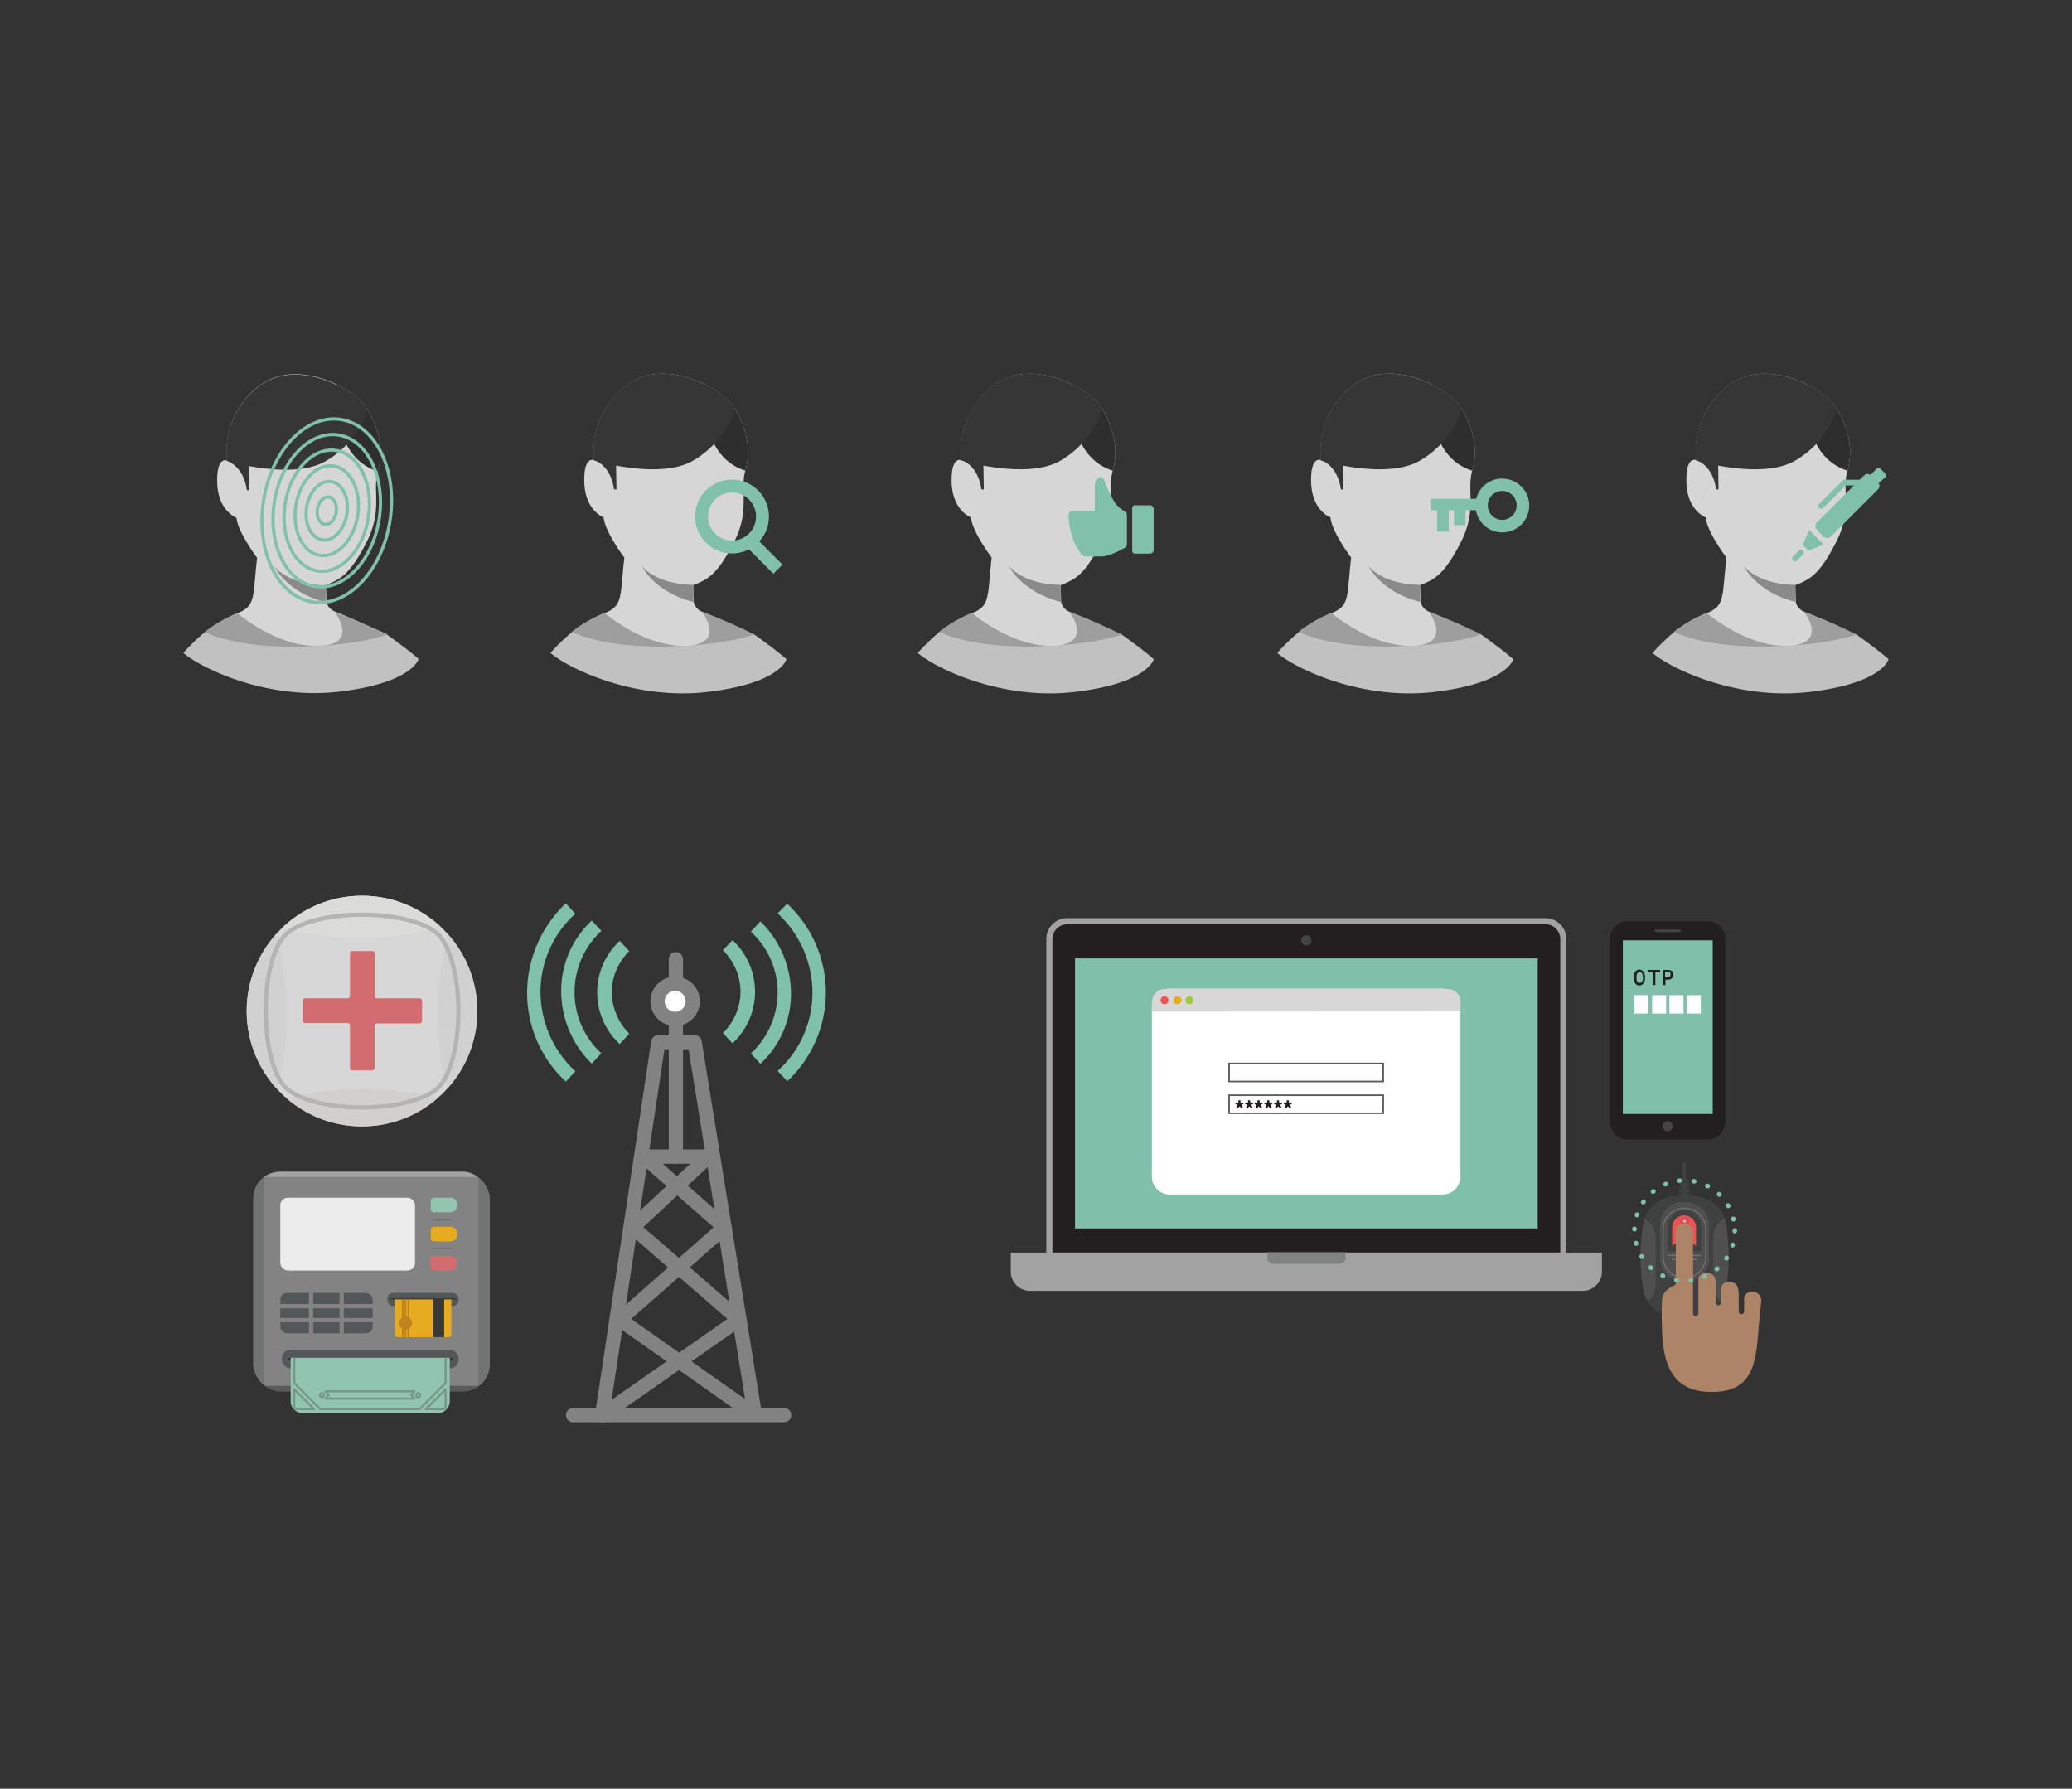 <svg id="Layer_1" data-name="Layer 1" xmlns="http://www.w3.org/2000/svg" xmlns:xlink="http://www.w3.org/1999/xlink" viewBox="0 0 482 416"><rect x="0" y="0" width="482" height="416" fill="#333333" stroke="none"/><defs><style>.cls-1,.cls-11,.cls-16,.cls-21,.cls-22,.cls-30,.cls-38,.cls-39,.cls-40,.cls-43,.cls-52,.cls-54{fill:none;}.cls-12,.cls-2{fill:#231f20;}.cls-2{stroke:#a2a2a3;stroke-width:1.42px;}.cls-11,.cls-16,.cls-2,.cls-21,.cls-30,.cls-40,.cls-43,.cls-54{stroke-miterlimit:10;}.cls-3{fill:#444445;}.cls-4{fill:#80c0aa;}.cls-5{fill:#a2a2a3;}.cls-23,.cls-6{fill:#fff;}.cls-7{fill:#d7d7d7;}.cls-8{fill:#ef5253;}.cls-9{fill:#e7ab22;}.cls-10{fill:#9fcb3a;}.cls-11{stroke:#595a5a;stroke-width:0.36px;}.cls-13{fill:#818282;}.cls-14{fill:#3f4040;}.cls-15{fill:#4f4f4f;}.cls-16{stroke:#707171;stroke-width:0.27px;}.cls-17{clip-path:url(#clip-path);}.cls-18{fill:#d94a52;}.cls-19{fill:#f6adb7;}.cls-20{fill:#ad8468;}.cls-21{stroke:#80c0aa;stroke-width:1.07px;stroke-dasharray:0.11 3.25;}.cls-21,.cls-22,.cls-23,.cls-38,.cls-52{stroke-linecap:round;}.cls-22,.cls-23{stroke:#828282;stroke-width:3.32px;}.cls-22,.cls-23,.cls-38,.cls-39{stroke-linejoin:round;}.cls-24{fill:#80c1ab;}.cls-25{fill:#d36c71;}.cls-26{clip-path:url(#clip-path-2);}.cls-27{fill:#d1d0cf;}.cls-28{fill:#dbdbda;}.cls-29{fill:#d1d1d1;}.cls-30{stroke:#b4b4b5;}.cls-31{fill:#838383;}.cls-32{clip-path:url(#clip-path-6);}.cls-33{fill:#595a5a;}.cls-34{fill:#727373;}.cls-35{fill:#545757;}.cls-36{fill:#383a3a;}.cls-37{fill:#92c5b0;}.cls-38,.cls-39{stroke:#779887;stroke-width:0.5px;}.cls-40{stroke:#727373;stroke-width:0.34px;}.cls-41{fill:#bc831e;}.cls-42{fill:#edeced;}.cls-43{stroke:#838383;}.cls-44{fill:#c1c1c1;}.cls-45{fill:#d6d6d6;}.cls-46{fill:#8a8a8a;}.cls-47{fill:#363636;}.cls-48{clip-path:url(#clip-path-7);}.cls-49{fill:#2e2e2e;}.cls-50{fill:#686868;}.cls-51{fill:#9e9e9e;}.cls-52,.cls-54{stroke:#81c1ab;}.cls-52{stroke-miterlimit:10;stroke-width:0.75px;}.cls-53{clip-path:url(#clip-path-9);}.cls-54{stroke-width:3px;}.cls-55{clip-path:url(#clip-path-11);}.cls-56{fill:#81c1ab;}.cls-57{clip-path:url(#clip-path-13);}.cls-58{clip-path:url(#clip-path-15);}</style><clipPath id="clip-path"><path class="cls-1" d="M394.23,306.26h-4.7a7.79,7.79,0,0,1-7.14-5.63,46.9,46.9,0,0,1,0-16.79,7.78,7.78,0,0,1,7.14-5.62h4.7a7.78,7.78,0,0,1,7.13,5.62,46.9,46.9,0,0,1,0,16.79C400.69,303.82,397.17,306.26,394.23,306.26Z"/></clipPath><clipPath id="clip-path-2"><circle class="cls-1" cx="84.21" cy="235.14" r="26.82"/></clipPath><clipPath id="clip-path-6"><rect class="cls-1" x="58.94" y="272.5" width="54.96" height="51.07" rx="6.23"/></clipPath><clipPath id="clip-path-7"><path class="cls-1" d="M78.45,89.62s-2.06,16.31,9.41,20l4.7-.69-.92-19.27-13.2,0Z"/></clipPath><clipPath id="clip-path-9"><path class="cls-1" d="M163.93,89.39s-2.06,16.36,9.44,20.07l4.72-.69-.92-19.33-13.24,0Z"/></clipPath><clipPath id="clip-path-11"><path class="cls-1" d="M249.39,89.39s-2.06,16.36,9.44,20.07l4.72-.69-.92-19.33-13.24,0Z"/></clipPath><clipPath id="clip-path-13"><path class="cls-1" d="M333,89.39s-2.07,16.36,9.44,20.07l4.71-.69-.91-19.33-13.24,0Z"/></clipPath><clipPath id="clip-path-15"><path class="cls-1" d="M420.3,89.39s-2.06,16.36,9.44,20.07l4.72-.69-.92-19.33Z"/></clipPath></defs><path class="cls-2" d="M363.67,292H244.11V218.44a4.16,4.16,0,0,1,4.2-4.2H359.47a4.16,4.16,0,0,1,4.2,4.2Z"/><circle class="cls-3" cx="303.89" cy="218.69" r="1.18"/><rect class="cls-4" x="250.08" y="222.89" width="107.63" height="62.8"/><path class="cls-5" d="M372.65,295.76a4.47,4.47,0,0,1-4.45,4.45H239.58a4.48,4.48,0,0,1-4.45-4.45v-4.45H372.65Z"/><path class="cls-6" d="M335.54,277.8H272.16a4.16,4.16,0,0,1-4.2-4.2V234.14a4.16,4.16,0,0,1,4.2-4.2h63.38a4.16,4.16,0,0,1,4.2,4.2V273.6A4.16,4.16,0,0,1,335.54,277.8Z"/><path class="cls-7" d="M339.74,235.23V233a3,3,0,0,0-3-3H271a3,3,0,0,0-3,3v2.27Z"/><circle class="cls-8" cx="270.9" cy="232.63" r="0.92"/><circle class="cls-9" cx="273.92" cy="232.63" r="0.92"/><circle class="cls-10" cx="276.69" cy="232.63" r="0.92"/><rect class="cls-11" x="285.92" y="247.32" width="35.85" height="4.2"/><rect class="cls-11" x="285.92" y="254.71" width="35.85" height="4.2"/><path class="cls-12" d="M287.6,257.48l.26-.51-.51-.25.09-.33.58.08.09-.59h.42l.08.59.59-.08.08.33-.5.25.33.51-.33.25-.42-.42-.42.42Z"/><path class="cls-12" d="M289.87,257.48l.25-.51-.5-.25.08-.33.59.08.08-.59h.42l.09.59.59-.08.08.33-.5.25.33.51-.33.25-.42-.42-.42.42Z"/><path class="cls-12" d="M292.05,257.48l.26-.51-.51-.25.09-.33.58.08.09-.59H293l.08.59.59-.08.08.33-.5.25.33.51-.33.25-.42-.42-.42.42Z"/><path class="cls-12" d="M294.32,257.48l.25-.51-.5-.25.08-.33.59.08.08-.59h.42l.09.59.59-.08.08.33-.5.25.33.51-.33.25-.42-.42-.42.42Z"/><path class="cls-12" d="M296.59,257.48l.25-.51-.5-.25.08-.33.59.08.08-.59h.42l.08.59.59-.08.09.33-.51.25.34.51-.34.25-.42-.42-.42.42Z"/><path class="cls-12" d="M298.85,257.48l.26-.51-.51-.25.09-.33.58.08.09-.59h.42l.08.59.59-.08.08.33-.5.25.34.51-.34.25-.42-.42-.42.42Z"/><path class="cls-13" d="M313,292.57a1.33,1.33,0,0,1-1.34,1.35H296.17a1.33,1.33,0,0,1-1.35-1.35v-1.34H313v1.34Z"/><path class="cls-12" d="M397.17,265H378.7a4.15,4.15,0,0,1-4.2-4.19v-42.4a4.16,4.16,0,0,1,4.2-4.2h18.47a4.15,4.15,0,0,1,4.19,4.2v42.4A4.14,4.14,0,0,1,397.17,265Z"/><rect class="cls-4" x="377.52" y="218.69" width="20.9" height="40.38"/><circle class="cls-3" cx="387.93" cy="261.93" r="1.18"/><rect class="cls-3" x="384.99" y="216.17" width="5.96" height="0.59"/><path class="cls-12" d="M380,227.34c0-1.18.59-1.85,1.34-1.85s1.35.67,1.35,1.85-.59,1.85-1.35,1.85S380,228.51,380,227.34Zm2.18,0q0-1.26-.75-1.26c-.51,0-.76.42-.76,1.26s.25,1.26.76,1.26S382.22,228.09,382.22,227.34Z"/><path class="cls-12" d="M384.4,226.08h-1.09v-.5h2.86v.5h-1.09v3h-.59v-3Z"/><path class="cls-12" d="M386.76,225.58h1.17c.76,0,1.34.25,1.34,1.09a1.19,1.19,0,0,1-1.34,1.17h-.5v1.26h-.59v-3.52Zm1.09,1.67c.5,0,.75-.16.75-.67s-.25-.58-.75-.58h-.51v1.25Z"/><rect class="cls-6" x="380.21" y="231.45" width="3.27" height="4.28"/><rect class="cls-6" x="384.32" y="231.45" width="3.27" height="4.28"/><rect class="cls-6" x="388.35" y="231.45" width="3.27" height="4.28"/><rect class="cls-6" x="392.38" y="231.45" width="3.27" height="4.28"/><path class="cls-14" d="M394.23,306.26h-4.7a7.79,7.79,0,0,1-7.14-5.63,46.9,46.9,0,0,1,0-16.79,7.78,7.78,0,0,1,7.14-5.62h4.7a7.78,7.78,0,0,1,7.13,5.62,46.9,46.9,0,0,1,0,16.79C400.69,303.82,397.17,306.26,394.23,306.26Z"/><path class="cls-15" d="M392.21,298h-.67a5.41,5.41,0,0,1-5.37-5.37v-7.73a5.4,5.4,0,0,1,5.37-5.37h.67a5.41,5.41,0,0,1,5.38,5.37v7.73A5.42,5.42,0,0,1,392.21,298Z"/><path class="cls-16" d="M391.88,297.27a5,5,0,0,1-5-4.95v-7a5,5,0,0,1,9.91,0v7A5,5,0,0,1,391.88,297.27Z"/><g class="cls-17"><path class="cls-15" d="M379.79,304.07h-.67a5.41,5.41,0,0,1-5.38-5.37V288a5.41,5.41,0,0,1,5.38-5.37h.67a5.4,5.4,0,0,1,5.37,5.37V298.7A5.4,5.4,0,0,1,379.79,304.07Z"/><path class="cls-15" d="M404.64,304.07h-.76a5.4,5.4,0,0,1-5.37-5.37V288a5.4,5.4,0,0,1,5.37-5.37h.67a5.41,5.41,0,0,1,5.38,5.37V298.7A5.28,5.28,0,0,1,404.64,304.07Z"/></g><path class="cls-14" d="M388,291.06v-5.79a3.91,3.91,0,0,1,3.87-3.86h0a3.9,3.9,0,0,1,3.86,3.86v5.79Z"/><line class="cls-16" x1="388.01" y1="291.98" x2="395.65" y2="291.98"/><line class="cls-16" x1="388.94" y1="292.91" x2="394.73" y2="292.91"/><line class="cls-16" x1="389.69" y1="293.83" x2="393.98" y2="293.83"/><line class="cls-16" x1="390.62" y1="294.75" x2="393.14" y2="294.75"/><path class="cls-8" d="M389,289.72v-4.28a2.79,2.79,0,0,1,2.77-2.77h0a2.79,2.79,0,0,1,2.77,2.77v4.28Z"/><path class="cls-14" d="M389,289.72a4.29,4.29,0,0,1,2.77-1.09,3.94,3.94,0,0,1,2.77,1.09Z"/><circle class="cls-18" cx="391.88" cy="284.01" r="1.01"/><circle class="cls-19" cx="391.88" cy="284.01" r="0.34"/><path class="cls-20" d="M404.47,300.21V305a.63.63,0,0,0,1.26,0v-2.94c0-2.18,3.86-2.44,4,.5-.25,1.93-.42,3.86-.59,5.8-.67,8.06-.92,15.36-10.91,15.36-11.92.08-11.67-10.83-11.67-19.56,0-2.86.17-3.86,2.94-5.21a.55.55,0,0,0,.33-.59V286.53a2,2,0,0,1,4,0v19a.63.63,0,1,0,1.26-.08v-7.89c0-2.1,4-2.36,4,.58v4.79a.63.63,0,1,0,1.26,0v-3.19c.08-2.27,4.11-2.27,4,.5Z"/><path class="cls-14" d="M392.55,277.63a.17.17,0,1,1,0-.34h.67l-.08-.92h-.59a.17.17,0,0,1,0-.34h.5l-.08-.92h-.42a.18.18,0,0,1-.17-.17.18.18,0,0,1,.17-.17H393l-.09-.5h-2l-.08.5h.41a.18.18,0,0,1,.17.17.18.18,0,0,1-.17.17h-.41l-.09.92h.5a.17.17,0,0,1,0,.34h-.58l-.09.92h.67a.17.17,0,0,1,0,.34h-.75l-.08.59h2.93l-.08-.59Z"/><path class="cls-14" d="M392.3,274.52h-.93v-3.78a.4.4,0,0,1,.42-.42h.09a.4.4,0,0,1,.42.42Z"/><circle class="cls-21" cx="391.88" cy="286.19" r="11.67"/><polyline class="cls-22" points="140.07 329.11 153.14 242.38 161.59 242.38 175.47 328.22"/><line class="cls-22" x1="133.31" y1="329.11" x2="182.41" y2="329.11"/><polyline class="cls-22" points="140.07 329.11 171.91 306.88 147.18 285.44 164.79 268.98 149.76 268.98 168.53 285.44 144.16 306.88 173.33 327.42"/><line class="cls-22" x1="157.23" y1="268.98" x2="157.23" y2="223.08"/><circle class="cls-23" cx="157.06" cy="232.87" r="4.09"/><path class="cls-24" d="M133.66,230.73a19.4,19.4,0,0,1,6.23-14.23l-2.23-2.4a22.29,22.29,0,0,0-7.11,16.63,23.62,23.62,0,0,0,7.11,16.64l2.23-2.41A19.22,19.22,0,0,1,133.66,230.73Z"/><path class="cls-24" d="M180.9,230.73A19.4,19.4,0,0,1,174.67,245l2.22,2.41A22.18,22.18,0,0,0,184,230.91a23.46,23.46,0,0,0-7.12-16.63l-2.22,2.4A19.07,19.07,0,0,1,180.9,230.73Z"/><path class="cls-24" d="M183.12,210.18l-2.22,2.23A25.27,25.27,0,0,1,189,230.73a24.48,24.48,0,0,1-8.09,18.33l2.22,2.4a28.21,28.21,0,0,0,0-41.28Z"/><path class="cls-24" d="M142.29,230.73a13.63,13.63,0,0,1,4.09-9.52l-2.22-2.4a16.36,16.36,0,0,0,0,24l2.22-2.4A14.2,14.2,0,0,1,142.29,230.73Z"/><path class="cls-24" d="M131.62,251.55l2.22-2.4a25.3,25.3,0,0,1-8.1-18.33,24.46,24.46,0,0,1,8.1-18.32l-2.22-2.4a28.74,28.74,0,0,0-9,20.63A28.19,28.19,0,0,0,131.62,251.55Z"/><path class="cls-24" d="M172.27,230.73a13.56,13.56,0,0,1-4.1,9.52l2.23,2.4a16.36,16.36,0,0,0,0-24L168.17,221A13.6,13.6,0,0,1,172.27,230.73Z"/><circle class="cls-7" cx="84.21" cy="235.14" r="26.82"/><path class="cls-25" d="M98.18,232.77a.58.58,0,0,0-.6-.59H87.77a.57.57,0,0,1-.59-.59v-9.82a.58.58,0,0,0-.6-.59H82a.58.58,0,0,0-.59.59v9.82a.57.57,0,0,1-.59.59H71a.58.58,0,0,0-.59.59v4.57a.58.58,0,0,0,.59.59h9.82a.58.58,0,0,1,.59.6v9.81a.59.59,0,0,0,.59.6h4.57a.59.59,0,0,0,.6-.6v-9.73a.57.57,0,0,1,.59-.59h9.81a.58.58,0,0,0,.6-.59Z"/><g class="cls-26"><ellipse class="cls-27" cx="84.21" cy="262.47" rx="26.82" ry="9.22"/></g><g class="cls-26"><ellipse class="cls-28" cx="84.21" cy="208.91" rx="26.82" ry="9.22"/></g><g class="cls-26"><ellipse class="cls-29" cx="111.04" cy="235.73" rx="9.22" ry="26.82"/></g><g class="cls-26"><ellipse class="cls-29" cx="57.47" cy="235.73" rx="9.22" ry="26.82"/></g><path class="cls-30" d="M84.21,257.57c-7.95,0-15-1.87-17.77-4.66-6.17-6.17-6.17-29.45,0-35.54,2.8-2.79,9.82-4.65,17.77-4.65s15,1.86,17.77,4.65,4.66,9.82,4.66,17.77-1.86,15-4.66,17.77S92.17,257.57,84.21,257.57Z"/><rect class="cls-31" x="58.94" y="272.5" width="54.96" height="51.07" rx="6.23"/><g class="cls-32"><rect class="cls-33" x="56" y="322.3" width="60.29" height="2.98"/><rect class="cls-5" x="56" y="270.75" width="60.29" height="2.98"/><rect class="cls-34" x="56" y="270.75" width="5.41" height="54.16"/><rect class="cls-34" x="111.27" y="270.75" width="5.41" height="54.16"/></g><rect class="cls-35" x="65.58" y="313.91" width="41.11" height="4.31" rx="1.98"/><rect class="cls-36" x="66.94" y="315.77" width="38.39" height="0.58"/><path class="cls-37" d="M70.37,315.77H101.9a2.74,2.74,0,0,1,2.74,2.74v10.12a0,0,0,0,1,0,0h-37a0,0,0,0,1,0,0V318.51A2.74,2.74,0,0,1,70.37,315.77Z" transform="translate(172.26 644.4) rotate(180)"/><path class="cls-38" d="M103.27,327.72a.38.38,0,0,0,.38-.38v-4.22l-4.6,4.6Z"/><path class="cls-38" d="M68.84,327.72a.38.38,0,0,1-.38-.38v-4.22l4.6,4.6Z"/><polyline class="cls-38" points="95.69 324.42 96.38 325.27 75.72 325.27 76.42 324.42"/><polyline class="cls-38" points="76.42 324.42 75.72 323.58 96.38 323.58 95.69 324.42"/><circle class="cls-38" cx="74.89" cy="324.47" r="0.47"/><circle class="cls-38" cx="97.28" cy="324.47" r="0.47"/><polyline class="cls-39" points="103.65 315.77 103.65 321.66 97.58 327.72 74.52 327.72 68.46 321.66 68.46 315.77"/><path class="cls-37" d="M100.9,278.54h3.84a1.7,1.7,0,0,1,1.7,1.7v0a1.7,1.7,0,0,1-1.7,1.7H100.9a.69.69,0,0,1-.69-.69v-2A.69.69,0,0,1,100.9,278.54Z"/><path class="cls-9" d="M100.9,285.31h3.84a1.7,1.7,0,0,1,1.7,1.7v0a1.7,1.7,0,0,1-1.7,1.7H100.9a.69.69,0,0,1-.69-.69v-2a.69.69,0,0,1,.69-.69Z"/><path class="cls-25" d="M100.9,292.08h3.84a1.7,1.7,0,0,1,1.7,1.7v0a1.7,1.7,0,0,1-1.7,1.7H100.9a.69.69,0,0,1-.69-.69v-2a.69.69,0,0,1,.69-.69Z"/><line class="cls-40" x1="100.77" y1="283.7" x2="105.34" y2="283.7"/><line class="cls-40" x1="100.77" y1="290.37" x2="105.34" y2="290.37"/><rect class="cls-35" x="90.14" y="300.68" width="16.54" height="3.06" rx="1.29"/><rect class="cls-36" x="90.77" y="301.93" width="15.36" height="0.28"/><path class="cls-9" d="M91.88,302.21H105a0,0,0,0,1,0,0v8.08a.69.69,0,0,1-.69.69H92.57a.69.69,0,0,1-.69-.69v-8.08a0,0,0,0,1,0,0Z"/><rect class="cls-41" x="93.49" y="302.2" width="0.38" height="8.78"/><rect class="cls-41" x="94.14" y="302.2" width="0.38" height="8.78"/><rect class="cls-41" x="94.8" y="302.2" width="0.38" height="8.78"/><circle class="cls-41" cx="94.34" cy="307.7" r="1.5"/><rect class="cls-42" x="65.2" y="278.54" width="31.35" height="16.94" rx="1.77"/><rect class="cls-35" x="65.2" y="300.68" width="21.5" height="9.4" rx="1.57"/><line class="cls-43" x1="72.36" y1="299.81" x2="72.36" y2="310.98"/><line class="cls-43" x1="79.48" y1="300.31" x2="79.48" y2="311.48"/><line class="cls-43" x1="88.62" y1="303.77" x2="64.45" y2="303.77"/><line class="cls-43" x1="87.78" y1="307.02" x2="63.6" y2="307.02"/><rect class="cls-36" x="100.77" y="302.07" width="2.56" height="8.91"/><g id="Group_2455" data-name="Group 2455"><g id="Group_2453" data-name="Group 2453"><path id="Path_2321" data-name="Path 2321" class="cls-44" d="M47.66,147a49.38,49.38,0,0,0-5,4.84c4.11,3.56,19.45,11.06,36.44,9s18.27-7.59,18.27-7.59c-2.06-1.91-7.4-5.7-7.4-5.7"/><path id="Path_2322" data-name="Path 2322" class="cls-45" d="M47.66,147a32.38,32.38,0,0,1,7.58-4.38c4.34-1.74,3.52-3.75,4.57-12.88,0,0-4.52-6-4.79-9.32,0,0-4.25-1.55-4.48-8s2.28-5.3,2.28-5.3a19.09,19.09,0,0,1,7-17c8.73-7.35,22.79.09,25.67,5.07s3.75,9.64,2.42,14.29,1.19,9.23-2.69,16.72-6,8.5-9.41,9.87l.13,3.92a3.18,3.18,0,0,0,2,2.24c1.64.6,12.15,5.3,12.15,5.3-3.84,0-7.77,2.79-22,2.79S47.66,147,47.66,147"/><path id="Path_2323" data-name="Path 2323" class="cls-46" d="M75.84,140.09c-9.13-2.28-12-8.31-12-8.31,4.07,4.56,11.92,4.33,11.92,4.33Z"/><path id="Path_2324" data-name="Path 2324" class="cls-47" d="M52.78,107.2s3.84,1,4.66,6.81H58l-.1-6.07Z"/><g id="Group_2452" data-name="Group 2452"><g id="Group_2446" data-name="Group 2446"><g id="Group_2445" data-name="Group 2445"><g id="Group_2444" data-name="Group 2444"><g id="Group_2443" data-name="Group 2443"><g class="cls-48"><g id="Group_2442" data-name="Group 2442"><path id="Path_2325" data-name="Path 2325" class="cls-49" d="M47.66,147a32.38,32.38,0,0,1,7.58-4.38c4.34-1.74,3.52-3.75,4.57-12.88,0,0-4.52-6-4.79-9.32,0,0-4.25-1.55-4.48-8s2.28-5.3,2.28-5.3a19.09,19.09,0,0,1,7-17c8.73-7.35,22.79.09,25.67,5.07s3.75,9.64,2.42,14.3,1.19,9.22-2.69,16.71-6,8.5-9.41,9.87l.13,3.92a3.18,3.18,0,0,0,2,2.24c1.64.6,9.59,3.25,12.15,5.3,0,0-7.77,2.79-22,2.79S47.66,147,47.66,147"/></g></g></g></g></g></g><g id="Group_2451" data-name="Group 2451"><g id="Group_2450" data-name="Group 2450"><g id="Group_2449" data-name="Group 2449"><g id="Group_2448" data-name="Group 2448"><g class="cls-48"><g id="Group_2447" data-name="Group 2447"><path id="Path_2327" data-name="Path 2327" class="cls-50" d="M75.84,140.09c-9.13-2.28-12-8.31-12-8.31,4.07,4.56,11.92,4.33,11.92,4.33Z"/></g></g></g></g></g></g></g><path id="Path_2329" data-name="Path 2329" class="cls-47" d="M52.78,107.2a19.06,19.06,0,0,1,7-17c8.72-7.35,22.79.1,25.66,5.07a21.25,21.25,0,0,1-9.59,11.92c-7.72,4.61-23.06,0-23.06,0"/><path id="Path_2330" data-name="Path 2330" class="cls-51" d="M77.81,142.33A118.39,118.39,0,0,1,90,147.63s-7.77,2.78-22,2.78S47.62,147,47.62,147a32.42,32.42,0,0,1,7.58-4.39s9.41,8,19,7.63,3.65-7.9,3.65-7.9"/></g><g id="Group_2454" data-name="Group 2454"><ellipse id="Ellipse_316" data-name="Ellipse 316" class="cls-52" cx="76.01" cy="118.77" rx="21.47" ry="14.89" transform="translate(-52.88 175.97) rotate(-81.31)"/><ellipse id="Ellipse_317" data-name="Ellipse 317" class="cls-52" cx="76.01" cy="118.77" rx="17.82" ry="12.35" transform="translate(-52.88 175.97) rotate(-81.31)"/><ellipse id="Ellipse_318" data-name="Ellipse 318" class="cls-52" cx="76.01" cy="118.77" rx="14.17" ry="9.82" transform="translate(-52.88 175.96) rotate(-81.31)"/><ellipse id="Ellipse_319" data-name="Ellipse 319" class="cls-52" cx="76.01" cy="118.77" rx="10.51" ry="7.29" transform="translate(-52.88 175.96) rotate(-81.31)"/><ellipse id="Ellipse_320" data-name="Ellipse 320" class="cls-52" cx="76.01" cy="118.77" rx="6.86" ry="4.75" transform="translate(-52.88 175.97) rotate(-81.31)"/><ellipse id="Ellipse_321" data-name="Ellipse 321" class="cls-52" cx="76.01" cy="118.77" rx="3.21" ry="2.22" transform="translate(-52.87 175.96) rotate(-81.31)"/></g></g><g id="Group_2535" data-name="Group 2535"><g id="Group_2533" data-name="Group 2533"><g id="Group_2532" data-name="Group 2532"><path id="Path_2398" data-name="Path 2398" class="cls-44" d="M133.05,147a48.72,48.72,0,0,0-5,4.85c4.13,3.58,19.52,11.09,36.57,9.07s18.32-7.6,18.32-7.6c-2.06-1.93-7.42-5.73-7.42-5.73"/><path id="Path_2399" data-name="Path 2399" class="cls-45" d="M133.05,147a32,32,0,0,1,7.6-4.4c4.36-1.75,3.53-3.76,4.59-12.92,0,0-4.54-6-4.82-9.35,0,0-4.26-1.56-4.49-8s2.29-5.32,2.29-5.32a19.12,19.12,0,0,1,7-17c8.75-7.38,22.86.09,25.75,5.08s3.75,9.67,2.42,14.35,1.2,9.25-2.7,16.77-6,8.52-9.44,9.89l.14,3.94a3.19,3.19,0,0,0,2,2.25c1.65.59,12.19,5.31,12.19,5.31-3.85,0-7.79,2.8-22.09,2.8S133.05,147,133.05,147"/><path id="Path_2400" data-name="Path 2400" class="cls-46" d="M161.32,140c-9.17-2.29-12-8.34-12-8.34,4.08,4.58,12,4.35,12,4.35Z"/><path id="Path_2401" data-name="Path 2401" class="cls-47" d="M138.18,107s3.85,1,4.67,6.83h.55l-.09-6.1Z"/><g id="Group_2531" data-name="Group 2531"><g id="Group_2525" data-name="Group 2525"><g id="Group_2524" data-name="Group 2524"><g id="Group_2523" data-name="Group 2523"><g id="Group_2522" data-name="Group 2522"><g class="cls-53"><g id="Group_2521" data-name="Group 2521"><path id="Path_2402" data-name="Path 2402" class="cls-49" d="M133.05,147a32,32,0,0,1,7.6-4.4c4.36-1.75,3.53-3.76,4.59-12.92,0,0-4.54-6-4.82-9.35,0,0-4.26-1.56-4.49-8s2.29-5.32,2.29-5.32a19.12,19.12,0,0,1,7-17c8.75-7.38,22.86.09,25.75,5.08s3.75,9.67,2.42,14.35,1.2,9.25-2.7,16.77-6,8.52-9.44,9.89l.14,3.94a3.19,3.19,0,0,0,2,2.25c1.65.59,9.62,3.25,12.19,5.31,0,0-7.79,2.8-22.09,2.8S133.05,147,133.05,147"/></g></g></g></g></g></g><g id="Group_2530" data-name="Group 2530"><g id="Group_2529" data-name="Group 2529"><g id="Group_2528" data-name="Group 2528"><g id="Group_2527" data-name="Group 2527"><g class="cls-53"><g id="Group_2526" data-name="Group 2526"><path id="Path_2404" data-name="Path 2404" class="cls-50" d="M161.32,140c-9.17-2.29-12-8.34-12-8.34,4.08,4.58,12,4.35,12,4.35Z"/></g></g></g></g></g></g></g><path id="Path_2406" data-name="Path 2406" class="cls-47" d="M138.18,107a19.12,19.12,0,0,1,7-17c8.75-7.38,22.86.09,25.75,5.08a21.35,21.35,0,0,1-9.62,12c-7.74,4.63-23.14,0-23.14,0"/><path id="Path_2407" data-name="Path 2407" class="cls-51" d="M163.29,142.27a119.82,119.82,0,0,1,12.19,5.31s-7.79,2.8-22.09,2.8S133,146.94,133,146.94a33,33,0,0,1,7.61-4.4s9.44,8.06,19,7.65,3.67-7.92,3.67-7.92"/></g></g><g id="Group_2534" data-name="Group 2534"><circle id="Ellipse_367" data-name="Ellipse 367" class="cls-54" cx="170.29" cy="120.13" r="7.09"/><line id="Line_76" data-name="Line 76" class="cls-54" x1="174.46" y1="125.86" x2="180.97" y2="132.37"/></g></g><g id="Group_2550" data-name="Group 2550"><g id="Group_2549" data-name="Group 2549"><g id="Group_2548" data-name="Group 2548"><path id="Path_2408" data-name="Path 2408" class="cls-44" d="M218.5,147a50.77,50.77,0,0,0-5,4.85c4.12,3.58,19.52,11.09,36.56,9.07s18.33-7.6,18.33-7.6c-2.06-1.93-7.42-5.73-7.42-5.73"/><path id="Path_2409" data-name="Path 2409" class="cls-45" d="M218.5,147a32.61,32.61,0,0,1,7.61-4.39c4.35-1.75,3.53-3.76,4.58-12.93,0,0-4.53-6-4.81-9.34,0,0-4.26-1.56-4.49-8s2.29-5.32,2.29-5.32a19.12,19.12,0,0,1,7-17c8.75-7.38,22.87.09,25.75,5.08s3.76,9.67,2.43,14.35,1.19,9.25-2.7,16.77-6,8.52-9.44,9.89l.14,3.94a3.19,3.19,0,0,0,2,2.25c1.65.59,12.18,5.31,12.18,5.31-3.84,0-7.78,2.8-22.08,2.8S218.5,147,218.5,147"/><path id="Path_2410" data-name="Path 2410" class="cls-46" d="M246.78,140c-9.17-2.29-12.06-8.34-12.06-8.34,4.08,4.58,12,4.35,12,4.35Z"/><path id="Path_2411" data-name="Path 2411" class="cls-47" d="M223.64,107s3.84,1,4.67,6.83h.55l-.09-6.1Z"/><g id="Group_2547" data-name="Group 2547"><g id="Group_2541" data-name="Group 2541"><g id="Group_2540" data-name="Group 2540"><g id="Group_2539" data-name="Group 2539"><g id="Group_2538" data-name="Group 2538"><g class="cls-55"><g id="Group_2537" data-name="Group 2537"><path id="Path_2412" data-name="Path 2412" class="cls-49" d="M218.5,147a32.61,32.61,0,0,1,7.61-4.39c4.35-1.75,3.53-3.76,4.58-12.93,0,0-4.53-6-4.81-9.34,0,0-4.26-1.56-4.49-8s2.29-5.32,2.29-5.32a19.12,19.12,0,0,1,7-17c8.75-7.38,22.87.09,25.75,5.08s3.76,9.67,2.43,14.35,1.19,9.25-2.7,16.77-6,8.52-9.44,9.89l.14,3.94a3.19,3.19,0,0,0,2,2.25c1.65.59,9.62,3.25,12.18,5.31,0,0-7.78,2.8-22.08,2.8S218.5,147,218.5,147"/></g></g></g></g></g></g><g id="Group_2546" data-name="Group 2546"><g id="Group_2545" data-name="Group 2545"><g id="Group_2544" data-name="Group 2544"><g id="Group_2543" data-name="Group 2543"><g class="cls-55"><g id="Group_2542" data-name="Group 2542"><path id="Path_2414" data-name="Path 2414" class="cls-50" d="M246.78,140c-9.17-2.29-12.06-8.34-12.06-8.34,4.08,4.58,12,4.35,12,4.35Z"/></g></g></g></g></g></g></g><path id="Path_2416" data-name="Path 2416" class="cls-47" d="M223.64,107a19.12,19.12,0,0,1,7-17c8.75-7.38,22.86.09,25.75,5.08a21.43,21.43,0,0,1-9.62,12c-7.75,4.63-23.14,0-23.14,0"/><path id="Path_2417" data-name="Path 2417" class="cls-51" d="M248.75,142.27a119.81,119.81,0,0,1,12.18,5.31s-7.79,2.8-22.08,2.8-20.39-3.44-20.39-3.44a32,32,0,0,1,7.6-4.4s9.44,8.06,19,7.65,3.67-7.93,3.67-7.93"/></g></g><g id="thumbs-up-solid"><path id="Path_2408-2" data-name="Path 2408-2" class="cls-56" d="M259.43,117a29.32,29.32,0,0,1-2.68-5.58.75.75,0,0,0-.95-.42l-.13.07a2,2,0,0,0-1,1.64v6.09h-5.1a1,1,0,0,0-1,1v0a18.76,18.76,0,0,0,.89,5.09,12.57,12.57,0,0,0,2.24,4.19,1,1,0,0,0,.75.34h3.87c1.28,0,3.53-1,5.33-2a1,1,0,0,0,.5-.86v-6.83a1,1,0,0,0-.53-.83A6.84,6.84,0,0,1,259.43,117Z"/><path id="Path_2409-2" data-name="Path 2409-2" class="cls-56" d="M264,117.5a.63.63,0,0,0-.62.63h0v10a.62.62,0,0,0,.62.62h3.52a.85.85,0,0,0,.85-.84h0v-9.54a.85.85,0,0,0-.85-.85H264Z"/></g></g><g id="Group_2598" data-name="Group 2598"><g id="Group_2597" data-name="Group 2597"><g id="Group_2596" data-name="Group 2596"><path id="Path_2454" data-name="Path 2454" class="cls-44" d="M302.12,147a50.77,50.77,0,0,0-5,4.85c4.12,3.58,19.52,11.09,36.56,9.07s18.33-7.6,18.33-7.6c-2.06-1.93-7.42-5.73-7.42-5.73"/><path id="Path_2455" data-name="Path 2455" class="cls-45" d="M302.12,147a32.3,32.3,0,0,1,7.61-4.4c4.35-1.74,3.53-3.76,4.58-12.92,0,0-4.53-6-4.81-9.35,0,0-4.26-1.56-4.49-8S307.3,107,307.3,107a19.13,19.13,0,0,1,7-17c8.75-7.38,22.87.09,25.75,5.08s3.76,9.67,2.43,14.35,1.19,9.25-2.7,16.77-6,8.52-9.44,9.89l.14,3.94a3.19,3.19,0,0,0,2,2.25c1.65.59,12.18,5.31,12.18,5.31-3.84,0-7.78,2.8-22.08,2.8S302.12,147,302.12,147"/><path id="Path_2456" data-name="Path 2456" class="cls-46" d="M330.4,140c-9.17-2.29-12.06-8.34-12.06-8.34,4.08,4.58,12,4.35,12,4.35Z"/><path id="Path_2457" data-name="Path 2457" class="cls-47" d="M307.26,107s3.85,1,4.67,6.83h.55l-.09-6.1Z"/><g id="Group_2595" data-name="Group 2595"><g id="Group_2589" data-name="Group 2589"><g id="Group_2588" data-name="Group 2588"><g id="Group_2587" data-name="Group 2587"><g id="Group_2586" data-name="Group 2586"><g class="cls-57"><g id="Group_2585" data-name="Group 2585"><path id="Path_2458" data-name="Path 2458" class="cls-49" d="M302.12,147a32.3,32.3,0,0,1,7.61-4.4c4.35-1.74,3.53-3.76,4.58-12.92,0,0-4.53-6-4.81-9.35,0,0-4.26-1.56-4.49-8S307.3,107,307.3,107a19.13,19.13,0,0,1,7-17c8.75-7.38,22.87.09,25.75,5.08s3.76,9.67,2.43,14.35,1.19,9.25-2.7,16.77-6,8.52-9.44,9.89l.14,3.94a3.19,3.19,0,0,0,2,2.25c1.65.59,9.62,3.25,12.18,5.31,0,0-7.78,2.8-22.08,2.8S302.12,147,302.12,147"/></g></g></g></g></g></g><g id="Group_2594" data-name="Group 2594"><g id="Group_2593" data-name="Group 2593"><g id="Group_2592" data-name="Group 2592"><g id="Group_2591" data-name="Group 2591"><g class="cls-57"><g id="Group_2590" data-name="Group 2590"><path id="Path_2460" data-name="Path 2460" class="cls-50" d="M330.4,140c-9.17-2.29-12.06-8.34-12.06-8.34,4.08,4.58,12,4.35,12,4.35Z"/></g></g></g></g></g></g></g><path id="Path_2462" data-name="Path 2462" class="cls-47" d="M307.26,107a19.09,19.09,0,0,1,7-17c8.75-7.38,22.86.09,25.75,5.08a21.43,21.43,0,0,1-9.62,12c-7.75,4.63-23.14,0-23.14,0"/><path id="Path_2463" data-name="Path 2463" class="cls-51" d="M332.36,142.27a118.86,118.86,0,0,1,12.19,5.31s-7.79,2.8-22.08,2.8-20.39-3.44-20.39-3.44a32.73,32.73,0,0,1,7.6-4.4s9.44,8.06,19,7.65,3.66-7.92,3.66-7.92"/></g></g><path id="key" class="cls-56" d="M349.45,111.29A6.27,6.27,0,0,0,343.4,116H332.86v2.66h1.45v5H337v-5h1.25v3.47h2.65v-3.47h2.43a6.25,6.25,0,1,0,6.15-7.34Zm0,2.89a3.35,3.35,0,0,1,3.36,3.36h0a3.36,3.36,0,1,1-3.36-3.36Z"/></g><g id="Group_2613" data-name="Group 2613"><g id="Group_2612" data-name="Group 2612"><g id="Group_2611" data-name="Group 2611"><path id="Path_2468" data-name="Path 2468" class="cls-44" d="M389.42,147a49.79,49.79,0,0,0-5,4.85c4.13,3.58,19.52,11.09,36.57,9.07s18.32-7.6,18.32-7.6c-2.06-1.93-7.42-5.73-7.42-5.73"/><path id="Path_2469" data-name="Path 2469" class="cls-45" d="M389.42,147a32,32,0,0,1,7.6-4.4c4.36-1.75,3.53-3.76,4.59-12.92,0,0-4.54-6-4.82-9.35,0,0-4.26-1.56-4.49-8s2.29-5.32,2.29-5.32a19.12,19.12,0,0,1,7-17c8.75-7.38,22.86.09,25.75,5.08s3.75,9.67,2.42,14.35,1.2,9.25-2.7,16.77-6,8.52-9.44,9.89l.14,3.94a3.21,3.21,0,0,0,2,2.25c1.65.59,12.19,5.31,12.19,5.31-3.85,0-7.79,2.8-22.09,2.8S389.42,147,389.42,147"/><path id="Path_2470" data-name="Path 2470" class="cls-46" d="M417.69,140c-9.16-2.29-12.05-8.34-12.05-8.34,4.08,4.58,12,4.35,12,4.35Z"/><path id="Path_2471" data-name="Path 2471" class="cls-47" d="M394.55,107s3.85,1,4.67,6.83h.55l-.09-6.1Z"/><g id="Group_2610" data-name="Group 2610"><g id="Group_2604" data-name="Group 2604"><g id="Group_2603" data-name="Group 2603"><g id="Group_2602" data-name="Group 2602"><g id="Group_2601" data-name="Group 2601"><g class="cls-58"><g id="Group_2600" data-name="Group 2600"><path id="Path_2472" data-name="Path 2472" class="cls-49" d="M389.42,147a32,32,0,0,1,7.6-4.4c4.36-1.75,3.53-3.76,4.59-12.92,0,0-4.54-6-4.82-9.35,0,0-4.26-1.56-4.49-8s2.29-5.32,2.29-5.32a19.12,19.12,0,0,1,7-17c8.75-7.38,22.86.09,25.75,5.08s3.75,9.67,2.42,14.35,1.2,9.25-2.7,16.77-6,8.52-9.44,9.89l.14,3.94a3.21,3.21,0,0,0,2,2.25c1.65.59,9.62,3.25,12.19,5.31,0,0-7.79,2.8-22.09,2.8S389.42,147,389.42,147"/></g></g></g></g></g></g><g id="Group_2609" data-name="Group 2609"><g id="Group_2608" data-name="Group 2608"><g id="Group_2607" data-name="Group 2607"><g id="Group_2606" data-name="Group 2606"><g class="cls-58"><g id="Group_2605" data-name="Group 2605"><path id="Path_2474" data-name="Path 2474" class="cls-50" d="M417.69,140c-9.16-2.29-12.05-8.34-12.05-8.34,4.08,4.58,12,4.35,12,4.35Z"/></g></g></g></g></g></g></g><path id="Path_2476" data-name="Path 2476" class="cls-47" d="M394.55,107a19.12,19.12,0,0,1,7-17c8.75-7.38,22.86.09,25.75,5.08a21.31,21.31,0,0,1-9.62,12c-7.75,4.63-23.14,0-23.14,0"/><path id="Path_2477" data-name="Path 2477" class="cls-51" d="M419.66,142.27a118.86,118.86,0,0,1,12.19,5.31s-7.79,2.8-22.09,2.8-20.39-3.44-20.39-3.44a33,33,0,0,1,7.61-4.4s9.44,8.06,19,7.65,3.67-7.92,3.67-7.92"/></g></g><path id="pen" class="cls-56" d="M417.07,130.37h0a.63.63,0,0,1,0-.9l1.4-1.42h0a.66.66,0,1,1,.94.93l-1.42,1.4h0a.64.64,0,0,1-.9,0Zm3.65-2.31-1.34-1.34,1.36-3.29a.85.85,0,0,1,.25-.17.63.63,0,0,0,.15.28l2.76,2.76a.69.69,0,0,0,.28.15,1.38,1.38,0,0,1-.17.25Zm1.93-4.92h0a1.15,1.15,0,0,1,0-1.63h0l8.63-8.61h-1.91l-5.28,5.26,0,0a.64.64,0,0,1-.89-.93l5.47-5.49a.62.62,0,0,1,.59-.17h3.33l1.06-1a1.13,1.13,0,0,1,1.46-.12l1.38-1.38a.69.69,0,0,1,1,0l1,1a.69.69,0,0,1,0,1L437,112.35a1.2,1.2,0,0,1,.2.76,1.12,1.12,0,0,1-.33.71l-11,11a1.24,1.24,0,0,1-1.65,0Z"/></g></svg>